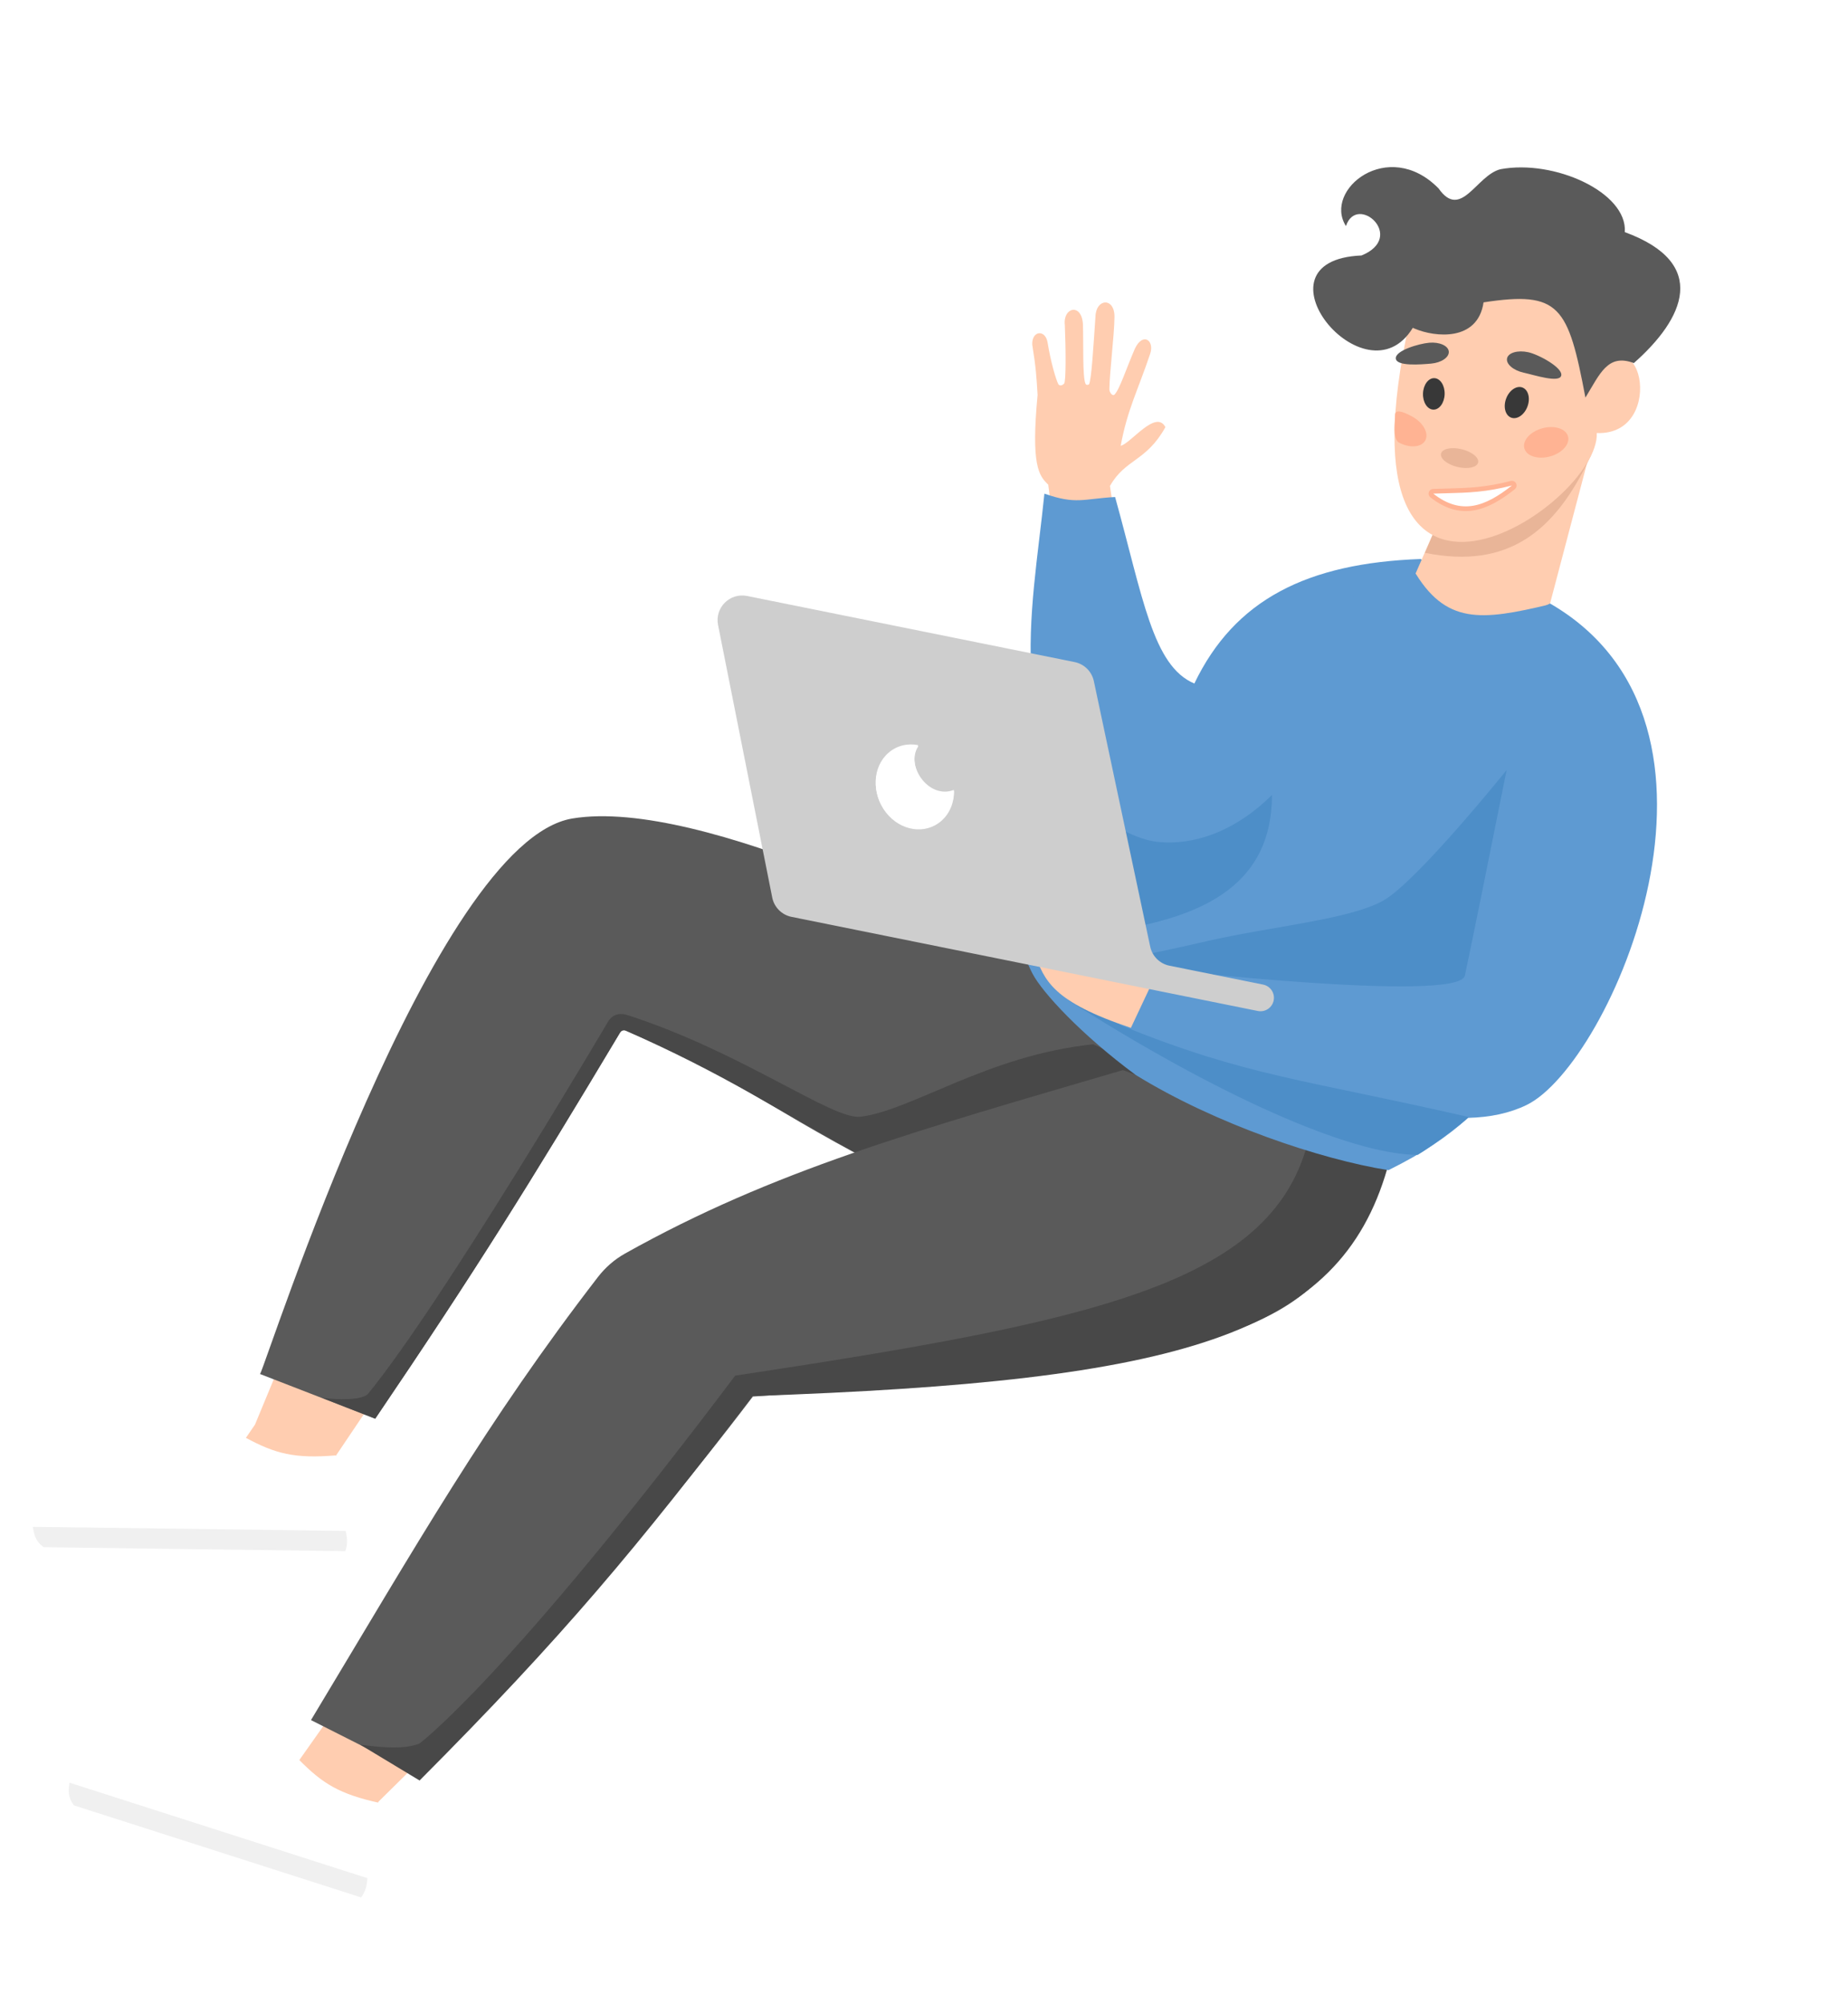 <svg width="393" height="426" viewBox="0 0 393 426" fill="none" xmlns="http://www.w3.org/2000/svg">
<path d="M82.605 292.873L71.201 309.8L59.5 315.632L52.118 305.918L54.227 302.844L59.995 288.925L82.605 292.873Z" fill="#FFCDB0"/>
<path d="M62.933 375.177L72.768 361.245L101.995 361.787L80.429 383.062L80.42 383.566L68.354 381.83L62.933 375.177Z" fill="#FFCDB0"/>
<path d="M73.501 325.45C74.333 318.463 73.924 314.922 71.362 309.393C62.625 310.103 58.567 309.047 52.234 305.623C28.242 314.691 5.354 314.866 6.978 324.577L73.501 325.45Z" fill="white"/>
<path d="M73.502 325.447L6.979 324.575C7.311 326.67 7.711 327.695 9.271 328.905L73.446 329.747C73.909 328.242 73.922 327.301 73.502 325.447Z" fill="#F0F0F0"/>
<path d="M78.123 399.264C80.963 392.826 81.608 389.321 80.776 383.284C72.213 381.406 68.642 379.21 63.588 374.082C37.993 375.733 16.055 369.202 14.767 378.963L78.123 399.264Z" fill="white"/>
<path d="M78.124 399.262L14.768 378.96C14.472 381.062 14.555 382.159 15.692 383.772L76.812 403.357C77.695 402.053 77.982 401.157 78.124 399.262Z" fill="#F0F0F0"/>
<path d="M121.715 173.997C149.489 169.375 206.951 199.342 216.225 204.308L220.5 203.498L219.724 206.998L247.502 231.998L197.903 253.237C164.709 237.261 160.871 230.892 132.308 218.761C112.546 251.8 100.95 270.39 79.792 301.588L55.307 292.093C55.272 292.152 55.257 292.147 55.263 292.076L55.307 292.093C56.745 289.663 92.164 178.915 121.715 173.997Z" fill="#5A5A5A"/>
<path d="M183.751 246.058C164.612 235.57 154.145 228.416 133.129 219.121C132.665 218.916 132.109 219.094 131.848 219.53C112.6 251.691 101.308 269.837 79.794 301.586L68.514 297.16C72.108 297.62 76.709 297.645 78.179 296.403C93.827 277.411 129.413 217.015 129.413 217.015C130.543 215.385 132.094 215.354 133.551 215.824C157.71 223.621 177.009 238.049 182.915 237.398C193.624 236.218 210.078 224.279 232.501 221.998L244.353 227.567C244.353 227.567 203.138 256.682 183.751 246.058Z" fill="#484848"/>
<path d="M238.799 227.481L294.878 248.166C279.288 278.523 281.502 289.046 160.104 296.882C131.674 334.319 112.501 352.078 89.381 377.402L66.134 365.658C88.718 328.14 103.412 302.254 127.153 271.479C128.723 269.443 130.681 267.734 132.923 266.478C164.485 248.797 194.642 240.426 238.799 227.481Z" fill="#5A5A5A"/>
<path d="M160.048 296.772C251.641 293.64 284.755 283.769 295.001 248.498L277.994 243.357C269.801 272.932 232.676 280.904 156.344 292.437C107.802 356.871 89.23 370.622 89.23 370.622C85.942 371.999 80.759 371.42 76.622 370.893L89.23 378.498C119.912 347.708 135.505 328.946 160.048 296.772Z" fill="#484848"/>
<path d="M247.84 90.805C243.717 98.179 239.364 97.498 236.045 103.304L236.847 108.729L223.723 109.226L222.918 103.023C220.922 101.136 219.237 98.937 220.656 83.95C220.426 80.272 220.333 78.289 219.519 73.25C219.411 70.271 222.279 69.978 222.775 72.769C223.477 77.066 224.541 80.63 225.083 81.715C225.44 82.079 225.874 81.957 226.292 81.565C226.71 81.173 226.669 74.267 226.45 69.121C225.998 65.306 230.011 64.359 230.297 68.885C230.437 73.038 230.183 80.089 230.839 81.565C231.042 82.022 231.589 81.715 231.589 81.715C232.131 80.631 232.519 73.696 232.959 67.384C233.033 63.38 237.052 63.163 237.009 67.384C236.971 71.27 235.925 79.546 235.925 82.799C235.925 83.398 236.586 84.307 237.009 83.883C238.094 82.799 239.441 78.532 241.346 74.125C243.037 70.547 245.559 72.343 244.599 75.209C242.059 82.793 239.72 87.136 238.332 94.76C240.423 94.329 245.822 86.926 247.84 90.805Z" fill="#FFCDB0"/>
<path d="M222.104 104.941C228.879 107.309 230.284 106.04 237.139 105.655C243.06 126.974 245.118 141.559 253.993 145.305C262.534 127.508 277.914 119.699 302.175 118.832C311.768 132.234 318.027 130.86 329.48 128.201C374.343 153.943 342.536 226.187 324.663 234.893C321.067 236.645 316.891 237.518 312.229 237.64C307.535 241.764 302.956 244.936 295.264 248.76C281 246.499 258.5 238.999 241.5 228.499C230 219.999 221.676 210.999 219.588 206.999C217.5 202.999 216.983 200.289 219.589 195.29C225.671 193.968 233.837 186.405 237.139 183.498C212.49 158.706 219.525 130.601 222.104 104.941Z" fill="#5E9AD2"/>
<path d="M301.501 245.499C287.181 245.499 258.536 232.649 227 212.499L234.502 212.998C236.129 213.667 236.978 217.38 238.501 218C265.113 228.83 277.672 229.506 312.327 237.46C310.226 239.446 304.076 243.961 301.501 245.499Z" fill="#4D8EC8"/>
<path d="M311.527 207.389C310.294 213.272 246.501 206 246.501 206L242.502 209.998L239.001 207.498L241.985 203.498C242.79 202.888 244.002 202.998 257.002 199.998C270.002 196.998 287.002 195.498 294.18 191.441C301.359 187.383 320.402 163.698 320.402 163.698C315.433 188.491 313.565 197.672 311.527 207.389Z" fill="#4D8EC8"/>
<path d="M246.501 178.998C253.547 179.632 262.22 177.164 270.501 168.998C270.501 187.998 256.001 194.498 239.001 197.498C232.698 195.98 232.819 176.259 230.002 171.498C233.51 172.571 239.456 178.363 246.501 178.998Z" fill="#4D8EC8"/>
<path d="M329.637 128.295L337.72 97.633L308.659 104.565L300.472 123.209C305.922 138.755 322.242 131.971 329.637 128.295Z" fill="#FFCDB0"/>
<path d="M338.186 97.118C345.59 81.272 307.172 107.953 307.172 107.953L303.019 117.522C320.72 121.087 330.782 112.964 338.186 97.118Z" fill="#E9B598"/>
<path d="M339.575 92.057C340.291 107.51 282.689 145.587 299.701 68.596C316.345 48.086 341.594 63.347 337.508 83.16L338.066 81.889C348.637 63.569 355.017 92.65 339.575 92.057Z" fill="#FFCDB0"/>
<path d="M300.446 69.69C290.439 86.121 265.212 55.324 289.552 54.309C299.159 50.359 288.569 41.012 286.232 48.06C281.33 40.337 295.23 29.172 305.921 40.045C310.696 46.877 313.964 37.266 319.077 35.976C330.518 33.828 346.118 40.897 345.536 49.346C363.606 55.976 358.166 67.752 347.457 77.183C341.914 75.103 340.278 79.416 337.161 84.525C333.479 65.063 331.708 61.795 315.496 64.277C314.259 72.649 305.192 71.695 300.903 69.884C300.738 69.815 300.586 69.75 300.446 69.69Z" fill="#5A5A5A"/>
<ellipse cx="322.565" cy="85.579" rx="2.419" ry="3.419" transform="rotate(20.436 322.565 85.579)" fill="#383838"/>
<ellipse cx="310.394" cy="97.381" rx="4.056" ry="1.939" transform="rotate(13.574 310.394 97.381)" fill="#E9B598"/>
<ellipse cx="328.814" cy="94.038" rx="4.816" ry="3.102" transform="rotate(-15.317 328.814 94.038)" fill="#FFB393"/>
<path d="M304.784 104.437C304.575 104.445 304.392 104.582 304.327 104.782C304.262 104.982 304.329 105.201 304.494 105.33C307.524 107.705 310.402 108.475 313.289 108.014C316.144 107.558 318.938 105.907 321.84 103.598C322.024 103.451 322.081 103.194 321.976 102.983C321.87 102.772 321.631 102.663 321.403 102.722C315.947 104.138 312.25 104.234 307.659 104.353C306.743 104.376 305.792 104.401 304.784 104.437Z" fill="white" stroke="#FFB393" stroke-linecap="round" stroke-linejoin="round"/>
<path d="M303.085 93.655C302.247 95.149 299.687 95.306 297.367 94.006C296.116 92.853 296.681 89.953 296.672 88.215C296.667 87.055 298.08 87.293 300.4 88.594C302.721 89.894 303.923 92.16 303.085 93.655Z" fill="#FFB393"/>
<ellipse cx="304.919" cy="83.734" rx="2.303" ry="3.348" transform="rotate(1.826 304.919 83.734)" fill="#383838"/>
<path d="M304.338 77.296C302.152 77.488 296.986 77.914 296.837 76.216C296.689 74.518 301.763 73.049 303.95 72.858C306.137 72.667 307.996 73.505 308.103 74.731C308.21 75.957 306.525 77.105 304.338 77.296Z" fill="#5A5A5A"/>
<path d="M324.046 79.227C326.268 79.711 331.658 81.494 332.02 79.828C332.383 78.162 327.216 75.358 324.993 74.874C322.771 74.391 320.757 74.973 320.496 76.175C320.234 77.377 321.824 78.744 324.046 79.227Z" fill="#5A5A5A"/>
<path d="M329.5 128.499C314.965 131.969 307.343 132.863 300.5 120.998L287.5 126.999L294 145.499L337.5 139.499L329.5 128.499Z" fill="#5E9AD2"/>
<path d="M244.5 209.999L220 202.499C222 208.499 224 212.999 240.501 218.499L244.5 209.999Z" fill="#FFCDB0"/>
<path d="M244.604 201.238L232.62 144.795C232.186 142.75 230.578 141.158 228.528 140.744L158.882 126.692C155.213 125.952 151.972 129.183 152.702 132.854L164.221 190.79C164.633 192.865 166.252 194.489 168.326 194.908L267.492 214.916C269.04 215.228 270.548 214.226 270.861 212.678C271.173 211.129 270.171 209.621 268.623 209.309L248.696 205.288C246.647 204.875 245.039 203.283 244.604 201.238Z" fill="#CECECE"/>
<g filter="url(#filter0_f)">
<path d="M188.437 172.756C191.537 176.691 196.797 177.477 200.186 174.512C202.003 172.921 202.913 170.575 202.889 168.134C197.493 170.228 192.443 162.844 195.308 158.614C193.066 158.174 190.752 158.693 188.96 160.261C185.571 163.227 185.337 168.821 188.437 172.756Z" fill="white"/>
</g>
<path d="M188.4 172.544C191.5 176.48 196.76 177.265 200.149 174.3C201.966 172.709 202.876 170.363 202.851 167.922C197.456 170.016 192.405 162.632 195.271 158.402C193.029 157.962 190.714 158.481 188.923 160.049C185.534 163.015 185.3 168.609 188.4 172.544Z" fill="white"/>
<defs>
<filter id="filter0_f" x="183.558" y="155.765" width="22.03" height="23.243" filterUnits="userSpaceOnUse" color-interpolation-filters="sRGB">
<feFlood flood-opacity="0" result="BackgroundImageFix"/>
<feBlend mode="normal" in="SourceGraphic" in2="BackgroundImageFix" result="shape"/>
<feGaussianBlur stdDeviation="1.349" result="effect1_foregroundBlur"/>
</filter>
</defs>
</svg>
